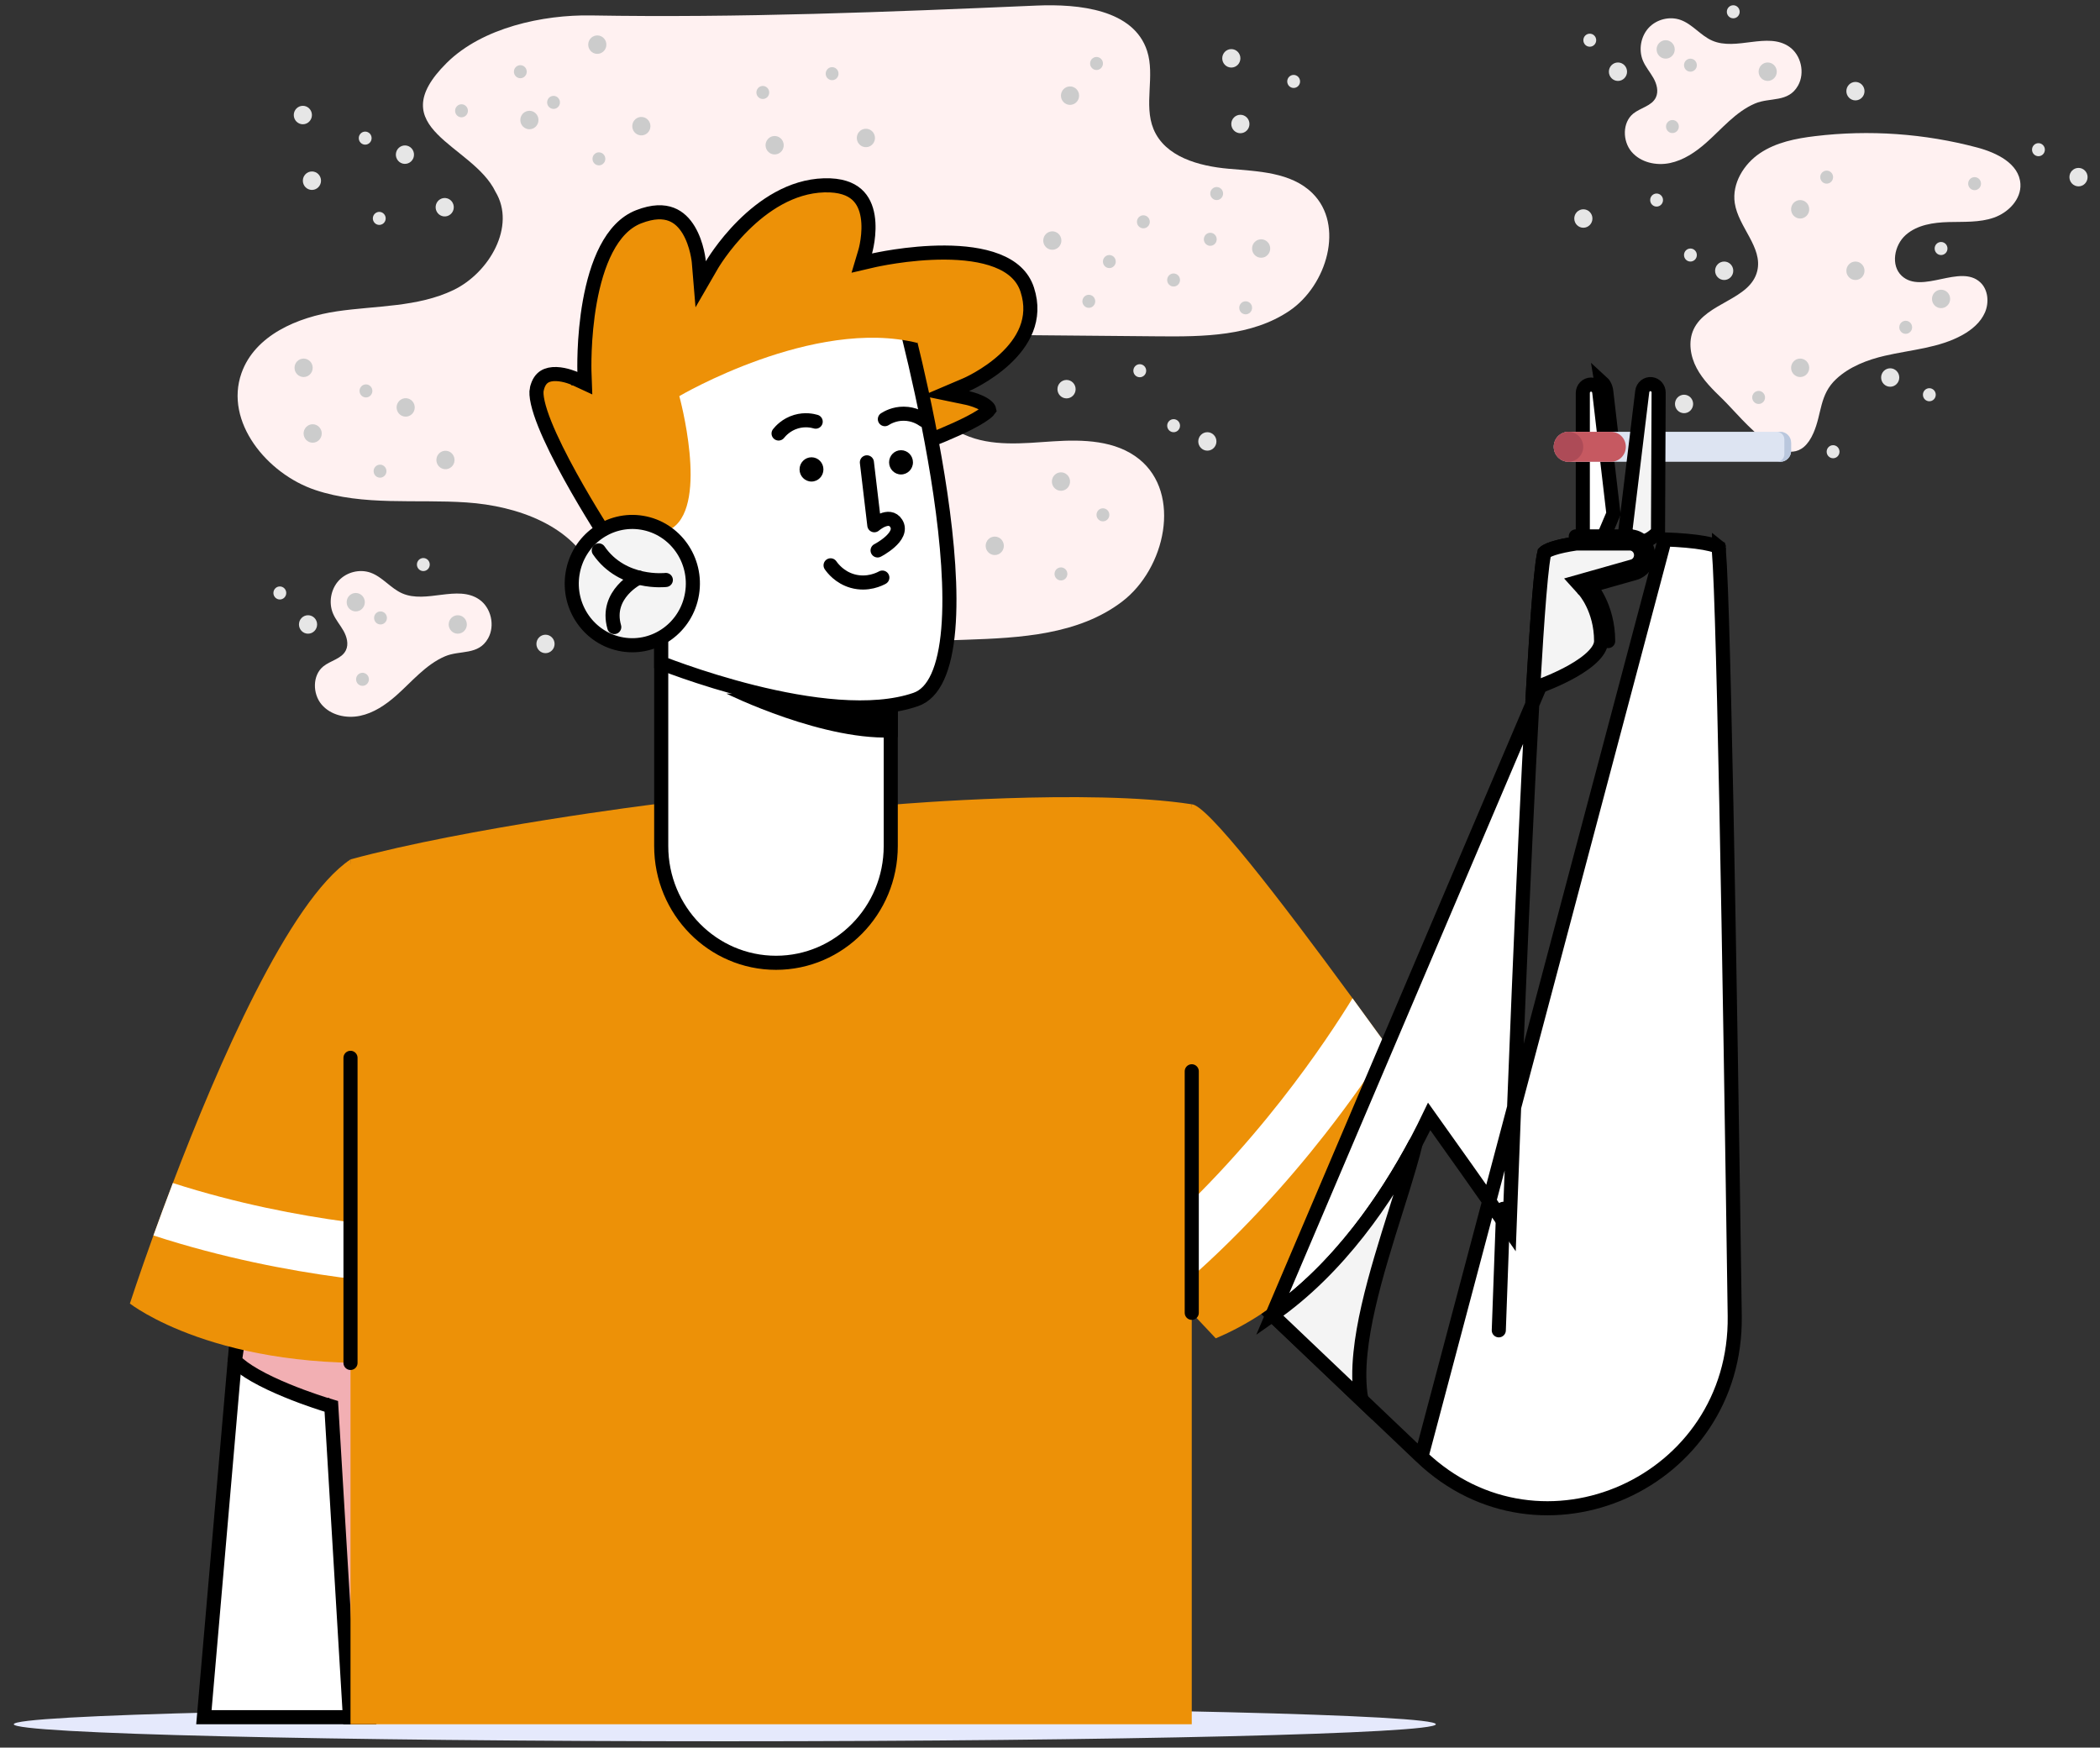 <svg width="149" height="124" viewBox="0 0 149 124" fill="none" xmlns="http://www.w3.org/2000/svg">
<rect x="0" y="0" width="149" height="124" fill="#333333" stroke="none"/>
<g clip-path="url(#clip0_1145_3051)">
<path d="M51.427 123.55C79.29 123.55 101.877 123.01 101.877 122.342C101.877 121.675 79.29 121.134 51.427 121.134C23.564 121.134 0.977 121.675 0.977 122.342C0.977 123.01 23.564 123.55 51.427 123.55Z" fill="#E5E9FC"/>
<path d="M122.207 28.303C121.525 27.642 120.833 26.967 120.385 26.125C119.936 25.284 119.764 24.233 120.167 23.368C121.057 21.455 124.191 21.279 124.682 19.223C125.082 17.543 123.339 16.114 123.085 14.406C122.878 13.022 123.724 11.643 124.872 10.871C126.02 10.098 127.419 9.823 128.787 9.659C132.625 9.197 136.548 9.472 140.286 10.467C141.663 10.833 143.266 11.604 143.353 13.048C143.42 14.144 142.492 15.085 141.471 15.442C140.449 15.799 139.339 15.727 138.259 15.756C137.179 15.785 136.03 15.951 135.215 16.673C134.4 17.394 134.135 18.835 134.934 19.574C136.376 20.907 139.083 18.695 140.513 20.04C141.066 20.562 141.142 21.468 140.837 22.17C140.532 22.872 139.917 23.389 139.257 23.759C137.583 24.696 135.602 24.81 133.739 25.241C132.509 25.525 131.227 26.01 130.284 26.892C129.083 28.014 129.277 29.321 128.674 30.71C127.117 34.3 123.651 29.704 122.207 28.303Z" fill="#FFF1F1"/>
<path d="M137.723 21.864C138.079 21.864 138.367 21.571 138.367 21.209C138.367 20.848 138.079 20.555 137.723 20.555C137.368 20.555 137.079 20.848 137.079 21.209C137.079 21.571 137.368 21.864 137.723 21.864Z" fill="#CCCCCC"/>
<path d="M134.114 27.441C134.47 27.441 134.758 27.148 134.758 26.787C134.758 26.425 134.47 26.132 134.114 26.132C133.758 26.132 133.47 26.425 133.47 26.787C133.47 27.148 133.758 27.441 134.114 27.441Z" fill="#E6E6E6"/>
<path d="M147.475 13.223C147.831 13.223 148.119 12.93 148.119 12.568C148.119 12.207 147.831 11.914 147.475 11.914C147.119 11.914 146.831 12.207 146.831 12.568C146.831 12.93 147.119 13.223 147.475 13.223Z" fill="#E6E6E6"/>
<path d="M131.648 19.867C132.004 19.867 132.292 19.574 132.292 19.212C132.292 18.851 132.004 18.558 131.648 18.558C131.292 18.558 131.004 18.851 131.004 19.212C131.004 19.574 131.292 19.867 131.648 19.867Z" fill="#CCCCCC"/>
<path d="M127.726 15.505C128.082 15.505 128.37 15.211 128.37 14.85C128.37 14.488 128.082 14.195 127.726 14.195C127.37 14.195 127.082 14.488 127.082 14.85C127.082 15.211 127.37 15.505 127.726 15.505Z" fill="#CCCCCC"/>
<path d="M127.726 26.752C128.082 26.752 128.37 26.459 128.37 26.098C128.37 25.736 128.082 25.443 127.726 25.443C127.37 25.443 127.082 25.736 127.082 26.098C127.082 26.459 127.37 26.752 127.726 26.752Z" fill="#CCCCCC"/>
<path d="M122.335 19.867C122.69 19.867 122.979 19.574 122.979 19.212C122.979 18.851 122.69 18.558 122.335 18.558C121.979 18.558 121.69 18.851 121.69 19.212C121.69 19.574 121.979 19.867 122.335 19.867Z" fill="#E6E6E6"/>
<path d="M119.735 29.267C120.063 29.128 120.219 28.745 120.083 28.411C119.947 28.077 119.57 27.919 119.242 28.057C118.913 28.195 118.757 28.578 118.893 28.913C119.029 29.247 119.406 29.405 119.735 29.267Z" fill="#E6E6E6"/>
<path d="M114.798 5.742C115.154 5.742 115.443 5.449 115.443 5.087C115.443 4.726 115.154 4.433 114.798 4.433C114.443 4.433 114.154 4.726 114.154 5.087C114.154 5.449 114.443 5.742 114.798 5.742Z" fill="#E6E6E6"/>
<path d="M112.342 16.159C112.698 16.159 112.987 15.866 112.987 15.505C112.987 15.143 112.698 14.85 112.342 14.85C111.987 14.85 111.698 15.143 111.698 15.505C111.698 15.866 111.987 16.159 112.342 16.159Z" fill="#E6E6E6"/>
<path d="M131.648 7.123C132.004 7.123 132.292 6.83 132.292 6.468C132.292 6.107 132.004 5.813 131.648 5.813C131.292 5.813 131.004 6.107 131.004 6.468C131.004 6.83 131.292 7.123 131.648 7.123Z" fill="#E6E6E6"/>
<path d="M135.67 23.223C135.67 23.479 135.466 23.686 135.214 23.686C134.962 23.686 134.759 23.479 134.759 23.223C134.759 22.967 134.962 22.76 135.214 22.76C135.466 22.76 135.67 22.968 135.67 23.223Z" fill="#CCCCCC"/>
<path d="M138.178 17.633C138.178 17.889 137.975 18.096 137.723 18.096C137.471 18.096 137.268 17.889 137.268 17.633C137.268 17.377 137.471 17.17 137.723 17.17C137.975 17.17 138.178 17.377 138.178 17.633Z" fill="#E6E6E6"/>
<path d="M124.779 28.663C125.03 28.663 125.234 28.456 125.234 28.2C125.234 27.945 125.03 27.737 124.779 27.737C124.527 27.737 124.323 27.945 124.323 28.2C124.323 28.456 124.527 28.663 124.779 28.663Z" fill="#CCCCCC"/>
<path d="M119.94 18.558C120.191 18.558 120.395 18.351 120.395 18.096C120.395 17.84 120.191 17.633 119.94 17.633C119.688 17.633 119.484 17.84 119.484 18.096C119.484 18.351 119.688 18.558 119.94 18.558Z" fill="#E6E6E6"/>
<path d="M130.517 32.051C130.517 32.307 130.314 32.514 130.062 32.514C129.81 32.514 129.606 32.307 129.606 32.051C129.606 31.795 129.81 31.588 130.062 31.588C130.314 31.588 130.517 31.796 130.517 32.051Z" fill="#E6E6E6"/>
<path d="M137.346 28.008C137.346 28.264 137.143 28.471 136.891 28.471C136.639 28.471 136.436 28.264 136.436 28.008C136.436 27.752 136.639 27.545 136.891 27.545C137.142 27.545 137.346 27.752 137.346 28.008Z" fill="#E6E6E6"/>
<path d="M145.088 10.621C145.088 10.877 144.885 11.084 144.633 11.084C144.381 11.084 144.178 10.877 144.178 10.621C144.178 10.365 144.381 10.158 144.633 10.158C144.885 10.158 145.088 10.366 145.088 10.621Z" fill="#E6E6E6"/>
<path d="M123.434 0.836C123.434 1.092 123.231 1.299 122.979 1.299C122.727 1.299 122.523 1.092 122.523 0.836C122.523 0.58 122.727 0.373 122.979 0.373C123.231 0.373 123.434 0.58 123.434 0.836Z" fill="#E6E6E6"/>
<path d="M113.254 2.852C113.254 3.108 113.05 3.315 112.798 3.315C112.546 3.315 112.343 3.108 112.343 2.852C112.343 2.597 112.546 2.39 112.798 2.39C113.05 2.39 113.254 2.597 113.254 2.852Z" fill="#E6E6E6"/>
<path d="M117.995 14.195C117.995 14.451 117.791 14.658 117.539 14.658C117.288 14.658 117.084 14.451 117.084 14.195C117.084 13.939 117.288 13.732 117.539 13.732C117.791 13.732 117.995 13.939 117.995 14.195Z" fill="#E6E6E6"/>
<path d="M130.062 12.568C130.062 12.824 129.858 13.031 129.607 13.031C129.355 13.031 129.151 12.824 129.151 12.568C129.151 12.312 129.355 12.105 129.607 12.105C129.858 12.105 130.062 12.312 130.062 12.568Z" fill="#CCCCCC"/>
<path d="M140.102 13.493C140.353 13.493 140.557 13.286 140.557 13.031C140.557 12.775 140.353 12.568 140.102 12.568C139.85 12.568 139.646 12.775 139.646 13.031C139.646 13.286 139.85 13.493 140.102 13.493Z" fill="#CCCCCC"/>
<path d="M121.051 10.134C120.304 10.793 119.45 11.371 118.479 11.571C117.51 11.771 116.408 11.529 115.762 10.768C115.116 10.006 115.106 8.699 115.876 8.067C116.394 7.643 117.191 7.526 117.485 6.919C117.695 6.484 117.551 5.955 117.314 5.535C117.077 5.115 116.751 4.745 116.567 4.299C116.248 3.53 116.418 2.576 116.982 1.969C117.547 1.363 118.474 1.136 119.248 1.417C120.085 1.72 120.665 2.523 121.481 2.881C123.191 3.63 125.402 2.251 126.944 3.311C127.79 3.893 128.082 5.167 127.577 6.069C126.887 7.3 125.592 6.888 124.518 7.346C123.142 7.935 122.152 9.163 121.051 10.134Z" fill="#FFF1F1"/>
<path d="M118.183 4.161C118.539 4.161 118.827 3.868 118.827 3.507C118.827 3.145 118.539 2.852 118.183 2.852C117.827 2.852 117.539 3.145 117.539 3.507C117.539 3.868 117.827 4.161 118.183 4.161Z" fill="#CCCCCC"/>
<path d="M125.422 5.742C125.778 5.742 126.067 5.449 126.067 5.087C126.067 4.726 125.778 4.433 125.422 4.433C125.067 4.433 124.778 4.726 124.778 5.087C124.778 5.449 125.067 5.742 125.422 5.742Z" fill="#CCCCCC"/>
<path d="M119.94 5.087C120.191 5.087 120.395 4.88 120.395 4.624C120.395 4.369 120.191 4.162 119.94 4.162C119.688 4.162 119.484 4.369 119.484 4.624C119.484 4.88 119.688 5.087 119.94 5.087Z" fill="#CCCCCC"/>
<path d="M118.662 9.441C118.914 9.441 119.118 9.234 119.118 8.978C119.118 8.723 118.914 8.516 118.662 8.516C118.411 8.516 118.207 8.723 118.207 8.978C118.207 9.234 118.411 9.441 118.662 9.441Z" fill="#CCCCCC"/>
<path d="M35.156 13.607C36.629 16.046 34.72 19.354 32.176 20.579C29.631 21.803 26.69 21.68 23.904 22.09C21.117 22.501 18.084 23.784 17.133 26.478C15.913 29.926 18.944 33.618 22.367 34.767C25.791 35.915 29.509 35.406 33.107 35.651C36.704 35.896 40.687 37.289 42.128 40.647C42.692 41.962 42.828 43.505 43.754 44.588C45.019 46.068 47.225 46.118 49.154 46.052C55.618 45.832 62.081 45.613 68.544 45.392C72.399 45.261 76.523 45.039 79.611 42.69C82.699 40.342 83.853 35.026 80.836 32.585C79.168 31.236 76.845 31.176 74.719 31.315C72.592 31.455 70.359 31.714 68.411 30.836C66.462 29.959 65.051 27.424 66.159 25.574C67.15 23.919 69.408 23.75 71.314 23.767C74.938 23.799 78.562 23.832 82.186 23.864C85.392 23.894 88.816 23.86 91.485 22.056C94.154 20.252 95.419 15.962 93.112 13.7C91.596 12.214 89.264 12.158 87.165 11.973C85.067 11.788 82.658 11.132 81.844 9.157C81.134 7.434 81.965 5.39 81.39 3.615C80.439 0.674 76.573 0.265 73.528 0.396C62.962 0.854 52.484 1.275 41.928 1.095C38.538 1.038 34.225 1.953 31.699 4.46C26.957 9.163 33.534 10.225 35.156 13.607Z" fill="#FFF1F1"/>
<path d="M85.665 31.976C86.02 31.976 86.309 31.683 86.309 31.321C86.309 30.96 86.02 30.666 85.665 30.666C85.309 30.666 85.02 30.96 85.02 31.321C85.02 31.683 85.309 31.976 85.665 31.976Z" fill="#E6E6E6"/>
<path d="M75.674 28.267C76.029 28.267 76.318 27.974 76.318 27.613C76.318 27.251 76.029 26.958 75.674 26.958C75.318 26.958 75.029 27.251 75.029 27.613C75.029 27.974 75.318 28.267 75.674 28.267Z" fill="#E6E6E6"/>
<path d="M83.271 30.667C83.522 30.667 83.726 30.46 83.726 30.204C83.726 29.948 83.522 29.741 83.271 29.741C83.019 29.741 82.815 29.948 82.815 30.204C82.815 30.46 83.019 30.667 83.271 30.667Z" fill="#E6E6E6"/>
<path d="M81.325 26.305C81.325 26.56 81.121 26.767 80.869 26.767C80.618 26.767 80.414 26.56 80.414 26.305C80.414 26.049 80.618 25.842 80.869 25.842C81.121 25.842 81.325 26.049 81.325 26.305Z" fill="#E6E6E6"/>
<path d="M75.921 7.441C76.276 7.441 76.565 7.148 76.565 6.786C76.565 6.425 76.276 6.132 75.921 6.132C75.565 6.132 75.276 6.425 75.276 6.786C75.276 7.148 75.565 7.441 75.921 7.441Z" fill="#CCCCCC"/>
<path d="M89.481 18.288C89.837 18.288 90.125 17.995 90.125 17.633C90.125 17.272 89.837 16.979 89.481 16.979C89.125 16.979 88.837 17.272 88.837 17.633C88.837 17.995 89.125 18.288 89.481 18.288Z" fill="#CCCCCC"/>
<path d="M37.562 9.171C37.918 9.171 38.206 8.878 38.206 8.516C38.206 8.154 37.918 7.861 37.562 7.861C37.206 7.861 36.918 8.154 36.918 8.516C36.918 8.878 37.206 9.171 37.562 9.171Z" fill="#CCCCCC"/>
<path d="M75.914 34.273C75.971 33.917 75.733 33.58 75.381 33.522C75.03 33.465 74.699 33.707 74.642 34.064C74.585 34.421 74.824 34.757 75.175 34.815C75.526 34.873 75.857 34.63 75.914 34.273Z" fill="#CCCCCC"/>
<path d="M70.581 39.383C70.936 39.383 71.225 39.09 71.225 38.728C71.225 38.366 70.936 38.073 70.581 38.073C70.225 38.073 69.936 38.366 69.936 38.728C69.936 39.09 70.225 39.383 70.581 39.383Z" fill="#CCCCCC"/>
<path d="M21.542 26.752C21.897 26.752 22.186 26.459 22.186 26.098C22.186 25.736 21.897 25.443 21.542 25.443C21.186 25.443 20.898 25.736 20.898 26.098C20.898 26.459 21.186 26.752 21.542 26.752Z" fill="#CCCCCC"/>
<path d="M22.185 31.412C22.541 31.412 22.829 31.119 22.829 30.757C22.829 30.396 22.541 30.102 22.185 30.102C21.829 30.102 21.541 30.396 21.541 30.757C21.541 31.119 21.829 31.412 22.185 31.412Z" fill="#CCCCCC"/>
<path d="M78.257 4.504C78.257 4.76 78.053 4.967 77.801 4.967C77.549 4.967 77.346 4.76 77.346 4.504C77.346 4.248 77.549 4.042 77.801 4.042C78.053 4.042 78.257 4.248 78.257 4.504Z" fill="#CCCCCC"/>
<path d="M79.166 18.558C79.166 18.814 78.962 19.021 78.71 19.021C78.459 19.021 78.255 18.814 78.255 18.558C78.255 18.303 78.459 18.096 78.71 18.096C78.962 18.096 79.166 18.303 79.166 18.558Z" fill="#CCCCCC"/>
<path d="M83.724 19.867C83.724 20.123 83.521 20.33 83.269 20.33C83.017 20.33 82.814 20.123 82.814 19.867C82.814 19.611 83.017 19.404 83.269 19.404C83.52 19.404 83.724 19.611 83.724 19.867Z" fill="#CCCCCC"/>
<path d="M86.782 13.733C86.782 13.989 86.578 14.196 86.326 14.196C86.075 14.196 85.871 13.989 85.871 13.733C85.871 13.477 86.075 13.27 86.326 13.27C86.578 13.27 86.782 13.477 86.782 13.733Z" fill="#CCCCCC"/>
<path d="M88.838 21.841C88.838 22.096 88.634 22.303 88.382 22.303C88.13 22.303 87.927 22.096 87.927 21.841C87.927 21.585 88.13 21.378 88.382 21.378C88.634 21.378 88.838 21.586 88.838 21.841Z" fill="#CCCCCC"/>
<path d="M74.027 16.977C74.077 16.619 74.403 16.371 74.754 16.42C75.106 16.471 75.351 16.802 75.302 17.159C75.252 17.517 74.926 17.766 74.575 17.716C74.223 17.666 73.977 17.334 74.027 16.977Z" fill="#CCCCCC"/>
<path d="M80.674 15.674C80.709 15.42 80.939 15.244 81.188 15.28C81.438 15.316 81.611 15.55 81.576 15.803C81.541 16.056 81.31 16.232 81.061 16.197C80.812 16.161 80.638 15.927 80.674 15.674Z" fill="#CCCCCC"/>
<path d="M85.421 16.914C85.456 16.66 85.686 16.485 85.936 16.52C86.185 16.556 86.358 16.79 86.323 17.043C86.288 17.297 86.057 17.472 85.808 17.437C85.559 17.401 85.385 17.167 85.421 16.914Z" fill="#CCCCCC"/>
<path d="M76.802 21.314C76.838 21.061 77.068 20.885 77.317 20.921C77.567 20.956 77.74 21.191 77.705 21.444C77.67 21.697 77.439 21.873 77.19 21.837C76.941 21.801 76.767 21.566 76.802 21.314Z" fill="#CCCCCC"/>
<path d="M37.374 5.087C37.374 5.343 37.17 5.55 36.918 5.55C36.666 5.55 36.463 5.343 36.463 5.087C36.463 4.831 36.666 4.625 36.918 4.625C37.17 4.625 37.374 4.831 37.374 5.087Z" fill="#CCCCCC"/>
<path d="M78.711 36.529C78.711 36.785 78.507 36.992 78.255 36.992C78.004 36.992 77.8 36.785 77.8 36.529C77.8 36.273 78.004 36.066 78.255 36.066C78.507 36.066 78.711 36.274 78.711 36.529Z" fill="#CCCCCC"/>
<path d="M32.745 8.324C32.997 8.324 33.201 8.117 33.201 7.861C33.201 7.606 32.997 7.398 32.745 7.398C32.494 7.398 32.29 7.606 32.29 7.861C32.29 8.117 32.494 8.324 32.745 8.324Z" fill="#CCCCCC"/>
<path d="M75.732 40.722C75.732 40.978 75.528 41.185 75.277 41.185C75.025 41.185 74.821 40.978 74.821 40.722C74.821 40.466 75.025 40.259 75.277 40.259C75.528 40.259 75.732 40.467 75.732 40.722Z" fill="#CCCCCC"/>
<path d="M45.34 9.585C44.996 9.491 44.791 9.133 44.883 8.783C44.975 8.433 45.327 8.226 45.672 8.32C46.015 8.413 46.22 8.771 46.128 9.121C46.036 9.47 45.683 9.678 45.34 9.585Z" fill="#CCCCCC"/>
<path d="M42.214 3.8C41.87 3.707 41.666 3.349 41.757 2.999C41.849 2.65 42.201 2.442 42.546 2.535C42.889 2.628 43.094 2.986 43.002 3.336C42.91 3.685 42.557 3.893 42.214 3.8Z" fill="#CCCCCC"/>
<path d="M42.377 11.717C42.134 11.652 41.99 11.399 42.054 11.152C42.119 10.905 42.368 10.758 42.611 10.824C42.854 10.889 42.998 11.143 42.934 11.39C42.869 11.637 42.62 11.783 42.377 11.717Z" fill="#CCCCCC"/>
<path d="M39.157 7.712C38.914 7.646 38.77 7.393 38.835 7.146C38.9 6.899 39.149 6.753 39.392 6.818C39.635 6.884 39.779 7.137 39.714 7.384C39.65 7.631 39.4 7.778 39.157 7.712Z" fill="#CCCCCC"/>
<path d="M54.464 9.891C54.688 9.611 55.094 9.569 55.37 9.798C55.646 10.026 55.687 10.438 55.462 10.719C55.237 10.999 54.832 11.04 54.556 10.812C54.279 10.583 54.238 10.171 54.464 9.891Z" fill="#CCCCCC"/>
<path d="M60.938 9.375C61.163 9.095 61.569 9.053 61.845 9.282C62.12 9.51 62.161 9.922 61.937 10.203C61.712 10.482 61.306 10.524 61.03 10.296C60.754 10.068 60.713 9.655 60.938 9.375Z" fill="#CCCCCC"/>
<path d="M53.771 6.269C53.93 6.071 54.217 6.041 54.411 6.203C54.606 6.365 54.635 6.656 54.476 6.854C54.317 7.052 54.03 7.082 53.835 6.92C53.641 6.758 53.612 6.466 53.771 6.269Z" fill="#CCCCCC"/>
<path d="M58.688 4.934C58.847 4.736 59.133 4.707 59.328 4.869C59.523 5.03 59.552 5.322 59.393 5.52C59.234 5.718 58.947 5.747 58.752 5.585C58.557 5.424 58.529 5.132 58.688 4.934Z" fill="#CCCCCC"/>
<path d="M25.965 28.2C26.217 28.2 26.421 27.993 26.421 27.737C26.421 27.482 26.217 27.274 25.965 27.274C25.714 27.274 25.51 27.482 25.51 27.737C25.51 27.993 25.714 28.2 25.965 28.2Z" fill="#CCCCCC"/>
<path d="M31.047 32.961C30.871 32.647 30.98 32.247 31.289 32.069C31.599 31.891 31.992 32.001 32.167 32.315C32.342 32.63 32.234 33.03 31.925 33.207C31.615 33.386 31.222 33.276 31.047 32.961Z" fill="#CCCCCC"/>
<path d="M28.224 29.231C28.048 28.917 28.157 28.517 28.466 28.339C28.775 28.161 29.169 28.271 29.343 28.585C29.519 28.9 29.411 29.3 29.101 29.477C28.792 29.656 28.399 29.546 28.224 29.231Z" fill="#CCCCCC"/>
<path d="M26.568 33.659C26.444 33.437 26.521 33.155 26.739 33.029C26.958 32.902 27.236 32.981 27.36 33.203C27.484 33.425 27.407 33.707 27.189 33.833C26.97 33.959 26.692 33.881 26.568 33.659Z" fill="#CCCCCC"/>
<path d="M21.488 8.817C21.844 8.817 22.132 8.524 22.132 8.162C22.132 7.801 21.844 7.508 21.488 7.508C21.132 7.508 20.844 7.801 20.844 8.162C20.844 8.524 21.132 8.817 21.488 8.817Z" fill="#E6E6E6"/>
<path d="M22.133 13.476C22.488 13.476 22.777 13.183 22.777 12.821C22.777 12.46 22.488 12.166 22.133 12.166C21.777 12.166 21.488 12.46 21.488 12.821C21.488 13.183 21.777 13.476 22.133 13.476Z" fill="#E6E6E6"/>
<path d="M26.367 9.801C26.367 10.057 26.163 10.264 25.911 10.264C25.66 10.264 25.456 10.057 25.456 9.801C25.456 9.545 25.66 9.338 25.911 9.338C26.163 9.338 26.367 9.545 26.367 9.801Z" fill="#E6E6E6"/>
<path d="M87.365 4.793C87.721 4.793 88.009 4.5 88.009 4.139C88.009 3.777 87.721 3.484 87.365 3.484C87.009 3.484 86.721 3.777 86.721 4.139C86.721 4.5 87.009 4.793 87.365 4.793Z" fill="#E6E6E6"/>
<path d="M88.007 9.453C88.363 9.453 88.652 9.16 88.652 8.798C88.652 8.437 88.363 8.144 88.007 8.144C87.652 8.144 87.363 8.437 87.363 8.798C87.363 9.16 87.652 9.453 88.007 9.453Z" fill="#E6E6E6"/>
<path d="M91.787 6.241C92.039 6.241 92.243 6.034 92.243 5.778C92.243 5.523 92.039 5.315 91.787 5.315C91.536 5.315 91.332 5.523 91.332 5.778C91.332 6.034 91.536 6.241 91.787 6.241Z" fill="#E6E6E6"/>
<path d="M30.993 15.026C30.818 14.712 30.926 14.312 31.235 14.134C31.545 13.956 31.938 14.066 32.113 14.38C32.289 14.695 32.18 15.095 31.871 15.272C31.562 15.451 31.169 15.341 30.993 15.026Z" fill="#E6E6E6"/>
<path d="M28.171 11.296C27.995 10.982 28.104 10.582 28.413 10.404C28.723 10.226 29.116 10.336 29.291 10.65C29.466 10.965 29.358 11.365 29.049 11.542C28.739 11.721 28.346 11.611 28.171 11.296Z" fill="#E6E6E6"/>
<path d="M26.514 15.724C26.39 15.502 26.467 15.22 26.686 15.094C26.904 14.967 27.182 15.046 27.306 15.268C27.43 15.49 27.354 15.772 27.135 15.898C26.916 16.024 26.639 15.946 26.514 15.724Z" fill="#E6E6E6"/>
<path d="M21.856 44.963C22.212 44.963 22.5 44.669 22.5 44.308C22.5 43.946 22.212 43.653 21.856 43.653C21.5 43.653 21.212 43.946 21.212 44.308C21.212 44.669 21.5 44.963 21.856 44.963Z" fill="#E6E6E6"/>
<path d="M38.705 46.344C39.06 46.344 39.349 46.051 39.349 45.69C39.349 45.328 39.06 45.035 38.705 45.035C38.349 45.035 38.06 45.328 38.06 45.69C38.06 46.051 38.349 46.344 38.705 46.344Z" fill="#E6E6E6"/>
<path d="M30.492 40.057C30.492 40.313 30.288 40.52 30.036 40.52C29.785 40.52 29.581 40.313 29.581 40.057C29.581 39.802 29.785 39.595 30.036 39.595C30.288 39.595 30.492 39.802 30.492 40.057Z" fill="#E6E6E6"/>
<path d="M19.855 42.536C20.106 42.536 20.31 42.329 20.31 42.074C20.31 41.818 20.106 41.611 19.855 41.611C19.603 41.611 19.399 41.818 19.399 42.074C19.399 42.329 19.603 42.536 19.855 42.536Z" fill="#E6E6E6"/>
<path d="M28.108 49.356C27.36 50.015 26.506 50.593 25.536 50.793C24.567 50.993 23.465 50.75 22.819 49.989C22.173 49.228 22.162 47.92 22.932 47.289C23.451 46.864 24.248 46.748 24.541 46.14C24.752 45.706 24.608 45.177 24.371 44.756C24.134 44.336 23.808 43.967 23.624 43.521C23.305 42.752 23.474 41.798 24.039 41.191C24.604 40.584 25.531 40.358 26.304 40.638C27.142 40.942 27.721 41.744 28.538 42.102C30.247 42.852 32.459 41.472 34 42.533C34.846 43.115 35.138 44.389 34.633 45.29C33.944 46.521 32.648 46.11 31.575 46.568C30.198 47.157 29.209 48.385 28.108 49.356Z" fill="#FFF1F1"/>
<path d="M25.241 43.383C25.597 43.383 25.885 43.09 25.885 42.728C25.885 42.367 25.597 42.074 25.241 42.074C24.885 42.074 24.597 42.367 24.597 42.728C24.597 43.09 24.885 43.383 25.241 43.383Z" fill="#CCCCCC"/>
<path d="M32.48 44.963C32.836 44.963 33.124 44.669 33.124 44.308C33.124 43.946 32.836 43.653 32.48 43.653C32.124 43.653 31.836 43.946 31.836 44.308C31.836 44.669 32.124 44.963 32.48 44.963Z" fill="#CCCCCC"/>
<path d="M27.453 43.845C27.453 44.101 27.249 44.308 26.997 44.308C26.746 44.308 26.542 44.101 26.542 43.845C26.542 43.589 26.746 43.382 26.997 43.382C27.249 43.382 27.453 43.59 27.453 43.845Z" fill="#CCCCCC"/>
<path d="M26.175 48.2C26.175 48.456 25.972 48.663 25.72 48.663C25.468 48.663 25.265 48.456 25.265 48.2C25.265 47.944 25.468 47.737 25.72 47.737C25.972 47.737 26.175 47.944 26.175 48.2Z" fill="#CCCCCC"/>
<path d="M26.204 121.842H14.467L17.343 88.615L26.348 90.488L26.204 121.842Z" fill="white" stroke="black"/>
<path d="M26.193 121.841H24.828L23.527 100.133L23.506 99.784L23.172 99.684L23.172 99.684L23.172 99.684L23.171 99.683L23.169 99.683L23.158 99.679L23.114 99.666C23.076 99.654 23.018 99.636 22.944 99.613C22.797 99.566 22.583 99.496 22.322 99.407C21.798 99.229 21.087 98.973 20.331 98.66C19.573 98.348 18.78 97.982 18.09 97.587C17.485 97.24 16.992 96.888 16.669 96.55L16.895 95.03L25.727 95.846L26.193 121.841Z" fill="#F2AFB3" stroke="black"/>
<path d="M101.313 78.231C99.48 82.235 95.608 89.217 89.482 93.235C88.47 93.9 87.396 94.483 86.26 94.959L83.235 91.746L80.526 88.871L80.342 88.675L80.827 84.996L84.557 57.069C85.623 57.069 90.694 63.635 95.965 70.833C96.794 71.965 97.628 73.113 98.453 74.255C99.428 75.602 100.39 76.942 101.313 78.231Z" fill="#ED9107"/>
<path d="M98.452 74.253C97.432 75.836 95.931 78.029 93.986 80.51C91.448 83.748 87.782 87.927 83.234 91.746L80.525 88.871C84.898 85.235 88.438 81.208 90.881 78.098C93.346 74.96 95.085 72.269 95.965 70.832C96.794 71.964 97.628 73.112 98.452 74.253Z" fill="white"/>
<path d="M28.733 96.618C15.457 97.422 9.216 92.49 9.216 92.49C9.216 92.49 9.839 90.567 10.885 87.661C11.287 86.548 11.75 85.29 12.264 83.94C15.422 75.647 20.499 63.897 24.869 60.978L27.695 87.045L28.132 91.071L28.733 96.618Z" fill="#ED9107"/>
<path d="M28.133 91.071C26.919 90.968 25.57 90.825 24.117 90.63C20.514 90.146 15.811 89.263 10.886 87.661C11.287 86.548 11.75 85.291 12.264 83.94C16.828 85.409 21.193 86.228 24.552 86.683C25.666 86.834 26.72 86.952 27.696 87.045L28.133 91.071Z" fill="white"/>
<path d="M46.416 57.067C46.416 57.067 33.218 58.71 24.869 60.977V122.341H84.558V57.067C77.227 55.926 63.703 57.067 63.703 57.067H46.416Z" fill="#ED9107"/>
<path d="M24.869 96.706V75.057" stroke="black" stroke-miterlimit="10" stroke-linecap="round" stroke-linejoin="round"/>
<path d="M84.558 76.012V93.15" stroke="black" stroke-miterlimit="10" stroke-linecap="round" stroke-linejoin="round"/>
<path d="M46.915 60.03V45.822H63.201V60.03V60.03C63.202 64.613 59.548 68.314 55.059 68.314C50.569 68.314 46.915 64.613 46.915 60.03Z" fill="white" stroke="black"/>
<path d="M51.538 49.215C51.538 49.215 58.583 52.705 63.702 52.303V49.215H51.538Z" fill="black"/>
<path d="M38.086 27.612L38.087 27.611C38.198 27.116 38.41 26.867 38.623 26.731C38.85 26.587 39.143 26.531 39.471 26.541C39.797 26.552 40.12 26.627 40.369 26.705C40.492 26.743 40.592 26.78 40.66 26.807C40.695 26.821 40.721 26.832 40.737 26.839L40.755 26.846L40.757 26.848L40.757 26.848L40.758 26.848L40.758 26.848L40.758 26.848L41.496 27.19L41.467 26.376L41.467 26.376L41.467 26.376L41.467 26.375L41.467 26.371L41.466 26.352C41.466 26.335 41.465 26.309 41.464 26.274C41.463 26.205 41.462 26.103 41.461 25.972C41.461 25.709 41.465 25.329 41.483 24.868C41.52 23.945 41.616 22.699 41.849 21.404C42.083 20.105 42.451 18.78 43.02 17.683C43.59 16.586 44.337 15.762 45.31 15.382L45.31 15.382C46.352 14.975 47.093 15.004 47.626 15.207C48.164 15.412 48.565 15.823 48.866 16.325C49.167 16.828 49.349 17.392 49.454 17.841C49.507 18.063 49.539 18.253 49.558 18.385C49.568 18.451 49.574 18.502 49.578 18.536C49.58 18.553 49.581 18.566 49.582 18.573L49.583 18.581L49.583 18.582L49.583 18.582L49.583 18.582L49.583 18.583L49.715 20.173L50.514 18.791L50.514 18.791L50.514 18.791L50.514 18.791L50.515 18.789L50.521 18.779C50.526 18.77 50.535 18.755 50.547 18.736C50.571 18.697 50.607 18.638 50.655 18.563C50.751 18.413 50.895 18.196 51.084 17.934C51.463 17.41 52.018 16.71 52.725 16.007C54.15 14.589 56.128 13.22 58.468 13.15C59.64 13.115 60.349 13.407 60.787 13.795C61.23 14.187 61.463 14.737 61.563 15.343C61.663 15.95 61.622 16.575 61.552 17.06C61.517 17.299 61.476 17.499 61.444 17.638C61.428 17.707 61.414 17.76 61.404 17.796C61.4 17.813 61.396 17.826 61.394 17.834L61.391 17.843L61.391 17.844L61.391 17.844L61.391 17.844L61.391 17.844L61.145 18.668L61.983 18.473L61.984 18.473L61.984 18.473L61.989 18.472L62.008 18.468C62.026 18.464 62.053 18.458 62.088 18.45C62.158 18.435 62.263 18.413 62.398 18.387C62.666 18.334 63.054 18.263 63.524 18.193C64.466 18.052 65.732 17.914 67.038 17.92C68.351 17.926 69.67 18.078 70.737 18.494C71.795 18.907 72.563 19.559 72.887 20.557C73.568 22.655 72.573 24.3 71.295 25.485C70.659 26.075 69.972 26.529 69.441 26.836C69.177 26.989 68.953 27.105 68.797 27.181C68.719 27.22 68.658 27.248 68.617 27.266C68.605 27.272 68.595 27.277 68.586 27.28C68.581 27.283 68.576 27.285 68.572 27.287L68.562 27.291L68.56 27.292L68.56 27.292L68.56 27.292L68.56 27.292L67.095 27.917L68.654 28.241L68.654 28.241L68.654 28.241L68.654 28.241L68.654 28.241L68.656 28.242L68.668 28.245C68.68 28.247 68.698 28.251 68.721 28.257C68.767 28.268 68.836 28.286 68.918 28.31C69.085 28.358 69.302 28.431 69.515 28.528C69.732 28.627 69.917 28.739 70.041 28.857C70.136 28.948 70.172 29.017 70.183 29.07C70.171 29.087 70.148 29.116 70.108 29.156C70.002 29.262 69.832 29.393 69.599 29.541C69.136 29.836 68.505 30.154 67.855 30.449C67.21 30.743 66.562 31.009 66.074 31.201C65.831 31.297 65.628 31.375 65.487 31.428C65.416 31.455 65.36 31.476 65.323 31.49L65.28 31.505L65.28 31.505L43.065 38.141C43.051 38.12 43.037 38.098 43.022 38.074C42.866 37.831 42.643 37.479 42.377 37.05C41.845 36.191 41.142 35.022 40.457 33.779C39.771 32.534 39.109 31.227 38.653 30.089C38.425 29.52 38.254 29.004 38.156 28.568C38.055 28.12 38.043 27.805 38.086 27.612Z" fill="#ED9107" stroke="black"/>
<path d="M47.129 47.129C47.049 47.098 46.978 47.071 46.915 47.047V24.791C46.946 24.78 46.979 24.77 47.014 24.758C47.298 24.666 47.715 24.534 48.24 24.377C49.29 24.063 50.775 23.651 52.508 23.257C55.88 22.492 60.158 21.806 64.007 22.037C64.057 22.226 64.127 22.49 64.212 22.82C64.397 23.54 64.656 24.571 64.945 25.816C65.523 28.307 66.226 31.648 66.725 35.056C67.225 38.471 67.515 41.923 67.283 44.647C67.167 46.01 66.923 47.158 66.53 48.02C66.139 48.877 65.622 49.408 64.975 49.632C63.431 50.167 61.521 50.283 59.491 50.137C57.467 49.991 55.361 49.587 53.446 49.11C51.532 48.633 49.82 48.086 48.585 47.657C47.968 47.443 47.471 47.259 47.129 47.129Z" fill="white" stroke="black"/>
<path d="M47.734 37.447C50.28 35.657 48.199 28.106 48.199 28.106C48.199 28.106 57.745 22.485 65.108 24.338L64.842 21.259C64.842 21.259 54.737 19.698 46.217 24.128L45.375 38.223L47.734 37.447Z" fill="#ED9107"/>
<path d="M57.577 34.168C58.045 34.168 58.424 33.782 58.424 33.307C58.424 32.832 58.045 32.446 57.577 32.446C57.11 32.446 56.73 32.832 56.73 33.307C56.73 33.782 57.11 34.168 57.577 34.168Z" fill="black"/>
<path d="M63.93 33.665C64.398 33.665 64.777 33.28 64.777 32.805C64.777 32.329 64.398 31.944 63.93 31.944C63.462 31.944 63.083 32.329 63.083 32.805C63.083 33.28 63.462 33.665 63.93 33.665Z" fill="black"/>
<path d="M57.875 29.918C57.656 29.854 57.124 29.732 56.488 29.918C55.788 30.124 55.383 30.582 55.242 30.758" stroke="black" stroke-miterlimit="10" stroke-linecap="round" stroke-linejoin="round"/>
<path d="M62.784 29.741C62.977 29.618 63.456 29.351 64.118 29.354C64.847 29.355 65.36 29.682 65.543 29.812" stroke="black" stroke-miterlimit="10" stroke-linecap="round" stroke-linejoin="round"/>
<path d="M61.508 32.805L62.036 37.268C62.036 37.268 63.087 36.343 63.588 37.134C64.182 38.074 62.267 39.055 62.267 39.055" stroke="black" stroke-miterlimit="10" stroke-linecap="round" stroke-linejoin="round"/>
<path d="M58.932 40.112C59.071 40.311 59.565 40.967 60.484 41.228C61.554 41.532 62.423 41.082 62.605 40.982" stroke="black" stroke-miterlimit="10" stroke-linecap="round" stroke-linejoin="round"/>
<path d="M45.566 37.092C47.9 37.484 49.492 39.73 49.103 42.12C48.715 44.511 46.497 46.116 44.162 45.724C41.828 45.333 40.236 43.087 40.625 40.697C41.013 38.306 43.231 36.7 45.566 37.092Z" fill="#F4F4F4" stroke="black"/>
<path d="M47.243 41.151C47.243 41.151 44.174 41.516 42.484 39.054" stroke="black" stroke-miterlimit="10" stroke-linecap="round" stroke-linejoin="round"/>
<path d="M45.314 40.982C45.314 40.982 42.907 42.145 43.583 44.492" stroke="black" stroke-miterlimit="10" stroke-linecap="round" stroke-linejoin="round"/>
<path d="M100.851 103.365L100.851 103.365C109.342 111.449 123.251 105.229 123.083 93.367C122.909 81.088 122.699 67.57 122.489 57.035C122.383 51.767 122.278 47.246 122.176 43.999C122.125 42.375 122.076 41.072 122.028 40.155C122.003 39.695 121.98 39.337 121.958 39.085C121.947 38.969 121.937 38.88 121.929 38.818C121.893 38.796 121.837 38.768 121.757 38.738C121.563 38.663 121.282 38.591 120.918 38.526C120.193 38.397 119.215 38.312 118.122 38.273C118.122 38.273 118.122 38.273 118.122 38.273L100.851 103.365ZM100.851 103.365L98.311 100.948V100.947L98.156 100.8L90.277 93.3M100.851 103.365L90.277 93.3M90.277 93.3C95.847 89.421 99.493 83.203 101.405 79.216C103.277 81.839 104.964 84.231 106.246 86.059L107.1 87.277L107.155 85.79C107.35 80.495 108.056 61.716 108.735 49.609L108.735 49.609C108.9 46.672 109.063 44.132 109.217 42.273C109.294 41.343 109.368 40.589 109.438 40.044C109.473 39.77 109.507 39.556 109.537 39.402C109.553 39.324 109.566 39.268 109.577 39.23C109.58 39.222 109.582 39.216 109.583 39.211C109.597 39.197 109.634 39.163 109.716 39.115C109.827 39.05 109.987 38.981 110.198 38.912C110.621 38.774 111.194 38.653 111.876 38.554L112.304 38.492V38.059V27.888C112.304 27.549 112.573 27.286 112.889 27.286C113.035 27.286 113.169 27.341 113.273 27.436L113.275 27.437C113.379 27.53 113.451 27.661 113.469 27.817L113.469 27.817L113.805 30.697L113.805 30.697L114.049 32.794L114.049 32.794L114.05 32.799L114.053 32.821L114.053 32.826L114.476 36.448L114.476 36.448L90.277 93.3ZM121.969 38.846C121.969 38.846 121.968 38.845 121.968 38.844C121.969 38.845 121.969 38.846 121.969 38.846ZM113.609 27.065C113.802 27.238 113.933 27.481 113.966 27.759L114.301 30.639L114.546 32.736L113.609 27.065Z" fill="white" stroke="black"/>
<path d="M106.655 85.772L106.343 94.392" stroke="black" stroke-miterlimit="10" stroke-linecap="round" stroke-linejoin="round"/>
<path d="M127.084 31.416V31.987C127.084 32.416 126.742 32.764 126.32 32.764H111.288C110.712 32.764 110.243 32.289 110.243 31.702C110.243 31.409 110.36 31.143 110.549 30.951C110.739 30.759 110.999 30.64 111.288 30.64H126.32C126.742 30.64 127.084 30.987 127.084 31.416Z" fill="#DDE4F2"/>
<path d="M127.084 31.417V31.988C127.084 32.417 126.742 32.765 126.32 32.765H126.071C126.367 32.765 126.605 32.522 126.605 32.222V31.184C126.605 30.884 126.366 30.641 126.071 30.641H126.32C126.742 30.639 127.084 30.988 127.084 31.417Z" fill="#BAC7DD"/>
<path d="M115.356 31.701C115.356 32.288 114.888 32.763 114.31 32.763H111.288C110.712 32.763 110.243 32.288 110.243 31.701C110.243 31.408 110.36 31.142 110.549 30.95C110.739 30.758 110.999 30.639 111.288 30.639H114.31C114.599 30.639 114.86 30.758 115.05 30.95C115.238 31.142 115.356 31.409 115.356 31.701Z" fill="#C65961"/>
<path d="M111.289 32.763C111.866 32.763 112.334 32.288 112.334 31.701C112.334 31.114 111.866 30.639 111.289 30.639C110.711 30.639 110.243 31.114 110.243 31.701C110.243 32.288 110.711 32.763 111.289 32.763Z" fill="#AD4B57"/>
<path d="M117.685 27.856L117.685 27.856L117.64 37.761C117.6 37.802 117.551 37.852 117.492 37.906C117.322 38.064 117.096 38.236 116.847 38.341C116.603 38.444 116.362 38.474 116.123 38.395C115.904 38.322 115.623 38.136 115.318 37.693L116.521 27.779C116.521 27.779 116.521 27.779 116.521 27.779C116.562 27.443 116.859 27.217 117.171 27.256C117.46 27.292 117.686 27.545 117.685 27.856Z" fill="#F4F4F4" stroke="black"/>
<path d="M115.847 40.186L115.847 40.186L112.663 41.087L111.888 41.306L112.427 41.902C112.427 41.902 112.427 41.903 112.427 41.903C112.427 41.903 112.427 41.903 112.427 41.903L112.434 41.91C112.44 41.918 112.451 41.931 112.466 41.949C112.495 41.985 112.539 42.042 112.594 42.12C112.703 42.275 112.852 42.509 113.001 42.817C113.301 43.432 113.603 44.337 113.603 45.486C113.603 45.794 113.44 46.142 113.068 46.528C112.7 46.911 112.174 47.28 111.569 47.623C110.649 48.143 109.601 48.569 108.778 48.866C108.928 46.244 109.077 43.974 109.217 42.274C109.294 41.343 109.368 40.59 109.438 40.044C109.473 39.771 109.507 39.557 109.537 39.402C109.553 39.325 109.566 39.269 109.578 39.231C109.58 39.223 109.582 39.217 109.583 39.212C109.597 39.197 109.634 39.163 109.717 39.115C109.828 39.051 109.987 38.982 110.198 38.913C110.613 38.777 111.174 38.658 111.841 38.56H115.633C116.071 38.56 116.439 38.922 116.439 39.388C116.439 39.766 116.192 40.089 115.847 40.186Z" fill="#F4F4F4" stroke="black"/>
<path d="M111.805 38.06H115.633C116.355 38.06 116.94 38.654 116.94 39.388C116.94 39.984 116.549 40.507 115.984 40.667L112.799 41.567C112.799 41.567 114.103 43.008 114.103 45.486" stroke="black" stroke-miterlimit="10" stroke-linecap="round" stroke-linejoin="round"/>
<path d="M96.528 96.005C96.41 97.174 96.406 98.298 96.589 99.308L90.277 93.3C95.029 89.99 98.38 84.979 100.449 81.103C100.324 81.622 100.172 82.18 100.001 82.77C99.72 83.742 99.39 84.791 99.044 85.887L99.038 85.907C98.695 86.995 98.338 88.129 98.004 89.27C97.331 91.561 96.739 93.905 96.528 96.005Z" fill="#F4F4F4" stroke="black"/>
</g>
<defs>
<clipPath id="clip0_1145_3051">
<rect width="149" height="124" fill="white"/>
</clipPath>
</defs>
</svg>
